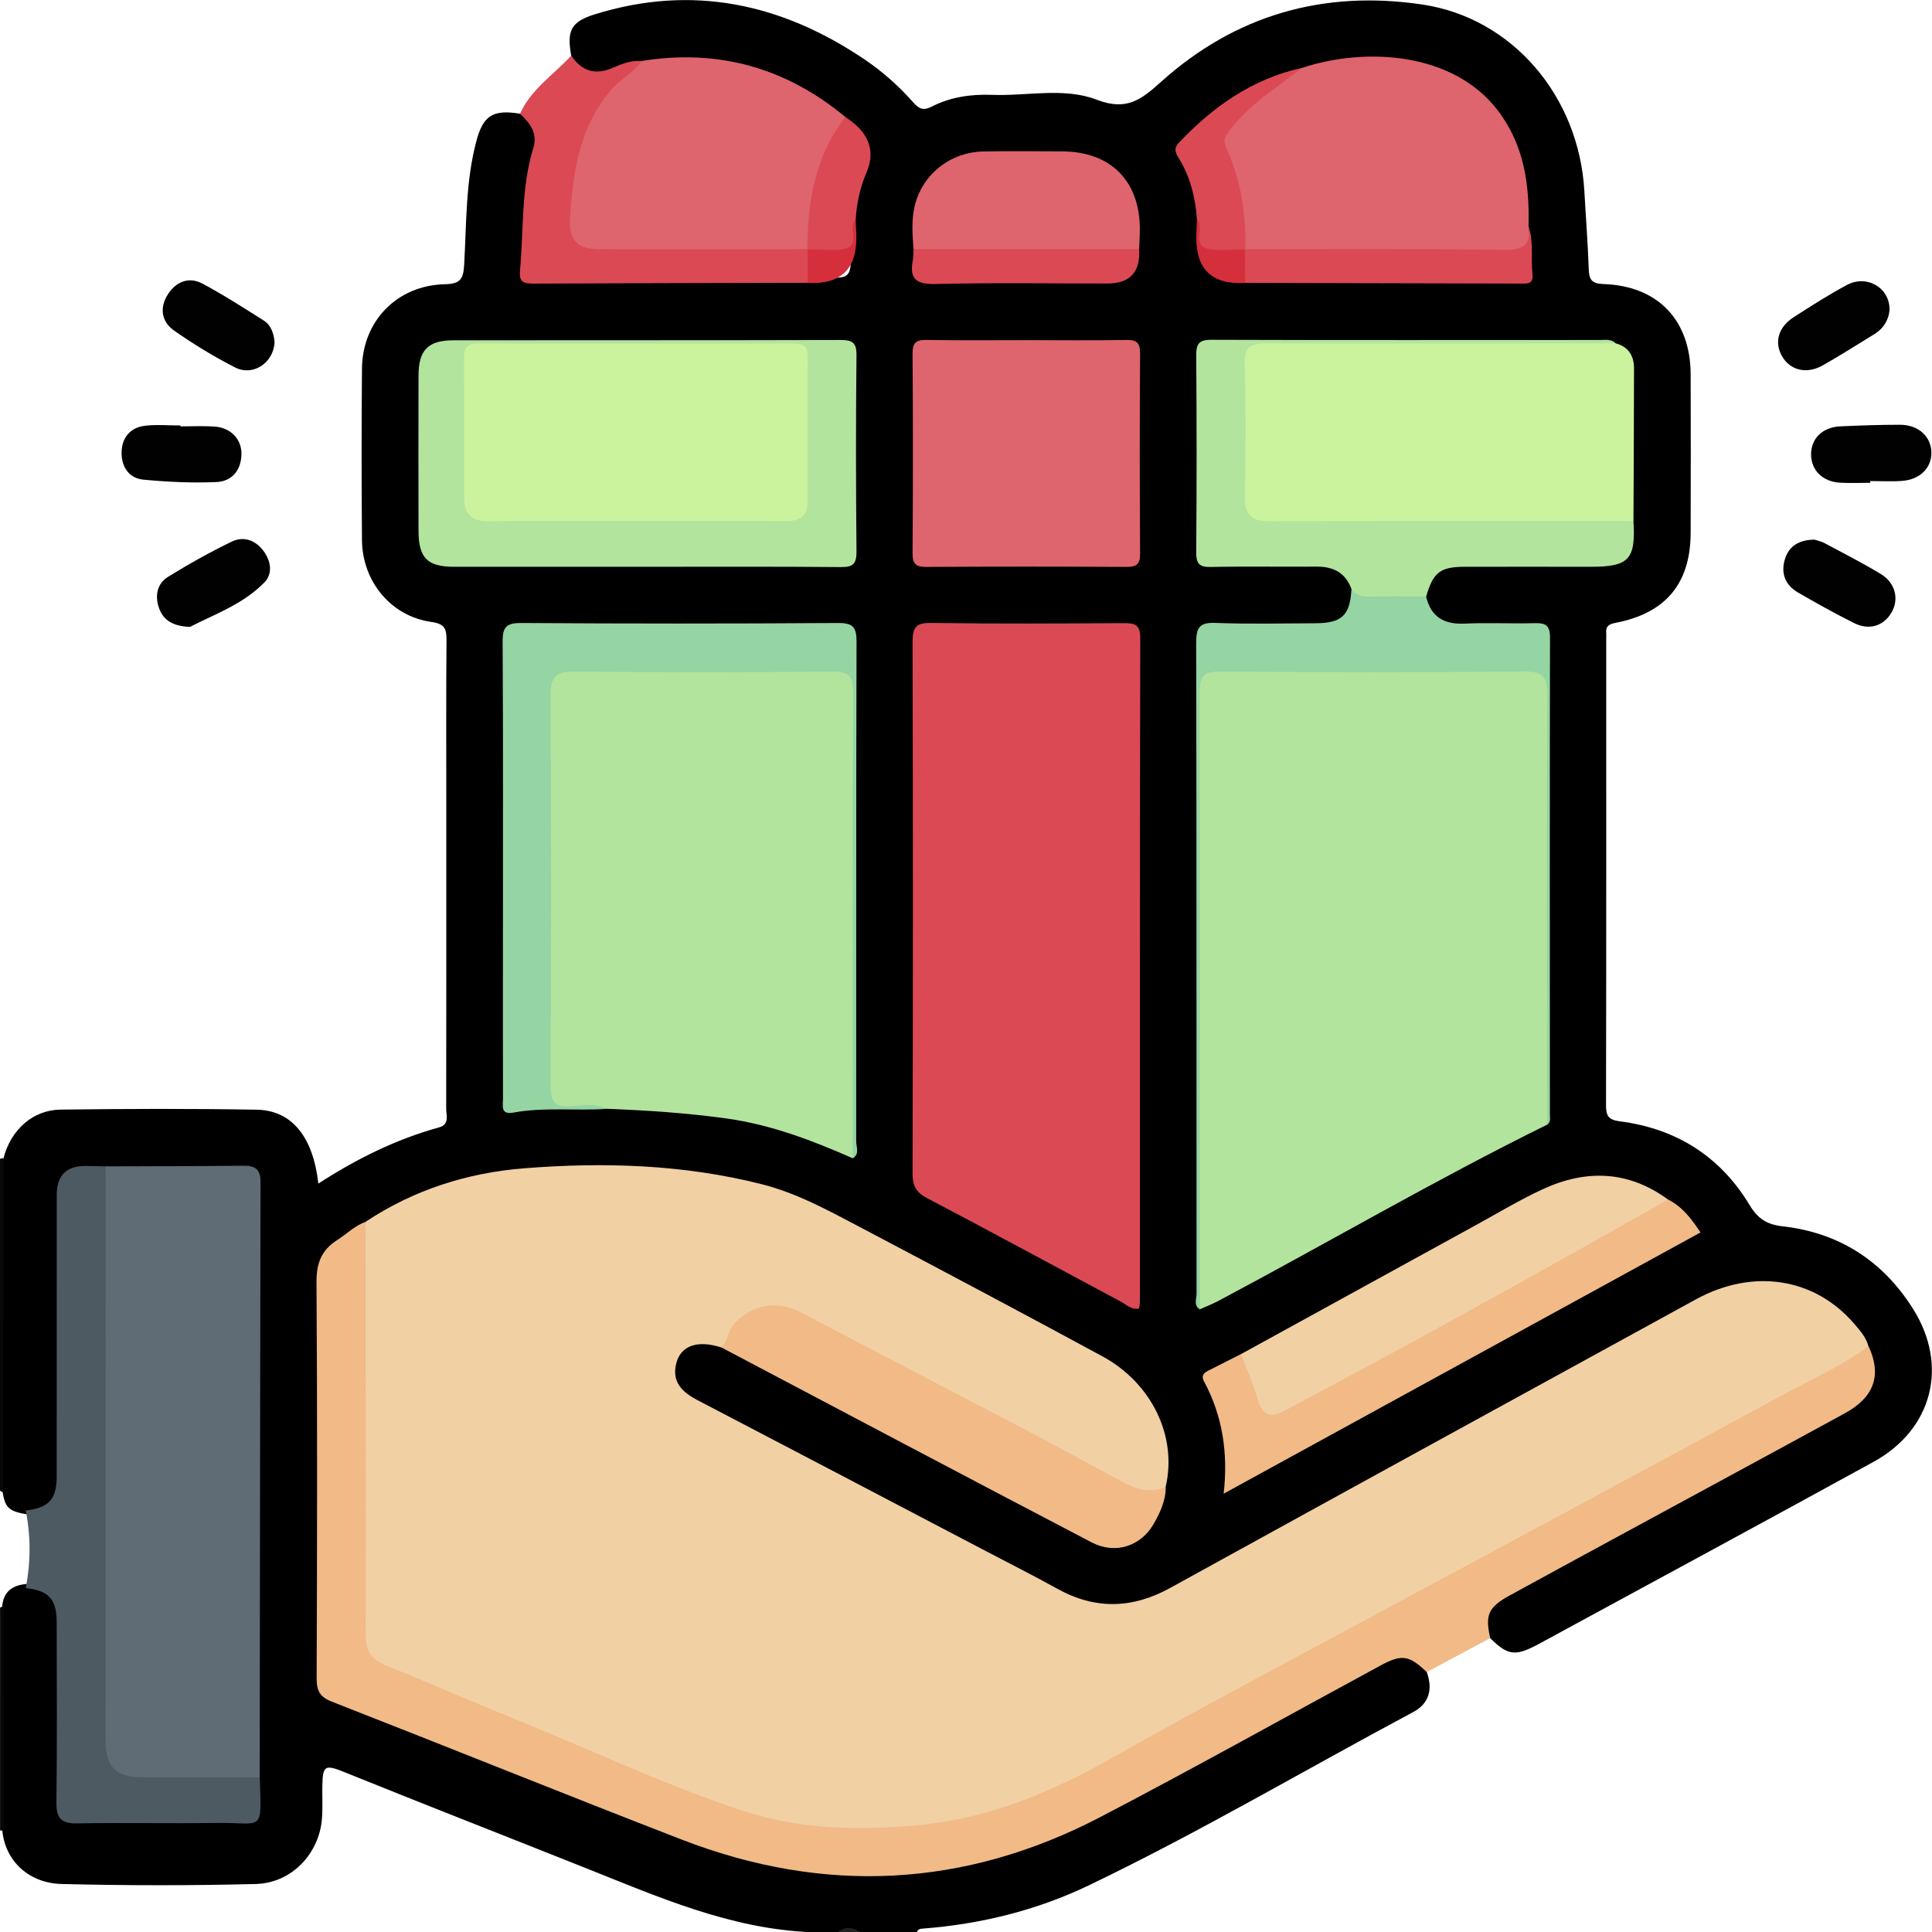 <?xml version="1.0" encoding="UTF-8"?>
<svg id="Layer_1" data-name="Layer 1" xmlns="http://www.w3.org/2000/svg" viewBox="0 0 383.11 383.15">
  <defs>
    <style>
      .cls-1 {
        fill: #b2e49e;
      }

      .cls-2 {
        fill: #94d5a3;
      }

      .cls-3 {
        fill: #f1ba87;
      }

      .cls-4 {
        fill: #5f6c75;
      }

      .cls-5 {
        fill: #4e5a61;
      }

      .cls-6 {
        fill: #db4955;
      }

      .cls-7 {
        fill: #080808;
      }

      .cls-8 {
        fill: #cbf39e;
      }

      .cls-9 {
        fill: #202020;
      }

      .cls-10 {
        fill: #de646e;
      }

      .cls-11 {
        fill: #f1d0a4;
      }

      .cls-12 {
        fill: #d62f3c;
      }

      .cls-13 {
        fill: #010101;
      }
    </style>
  </defs>
  <path d="M.7,229.65c1.44-5.59,5.79-9.55,11.32-9.62,12.96-.16,25.93-.21,38.89,.02,6.97,.12,11.18,5.4,12.22,14.65,7.52-4.87,15.38-8.78,23.93-11.14,2.12-.58,1.42-2.37,1.42-3.74,.03-19.7,.02-39.4,.02-59.09,0-11.22-.05-22.44,.04-33.66,.02-2.29-.23-3.35-3.01-3.74-7.97-1.12-13.67-8-13.75-16.2-.1-11.34-.1-22.69,0-34.03,.08-9.43,6.96-16.54,16.48-16.74,3.04-.06,3.62-1.06,3.78-3.8,.47-8.19,.28-16.48,2.4-24.5,1.38-5.23,3.33-6.37,8.71-5.51,3.58,1.79,4.61,3.74,3.47,7.83-1.83,6.55-1.54,13.3-2.13,19.96-.38,4.23,.27,4.66,4.61,4.68,16.9,.08,33.8-.09,50.69,.08,9.82-.28,8.89,1.79,9.02-8.99,0-.61,0-1.22,0-1.83-.18-4.06,.8-7.9,2.75-11.38,1.31-2.34,1.31-3.98-.91-5.66-1.37-1.03-2.46-2.42-3.78-3.54-11.64-9.12-24.68-13.06-39.43-10.73-2.38,.24-4.57,1.14-6.84,1.8-3.56,1.04-5.77-.14-7.33-3.7-.88-4.95-.11-6.73,4.62-8.21,19.32-6.03,37.09-2.2,53.57,8.94,3.52,2.38,6.7,5.19,9.52,8.38,1.09,1.23,1.92,1.91,3.74,.98,3.71-1.91,7.79-2.51,11.96-2.35,6.96,.27,14.29-1.54,20.79,.96,5.9,2.27,8.76,.06,12.77-3.55,14.76-13.26,32.26-18.26,51.89-15.31,17.74,2.67,31.01,18.15,32.05,37.08,.28,5.1,.69,10.2,.86,15.31,.07,2.12,.54,2.95,2.95,3.03,10.77,.36,17.23,7.16,17.26,17.9,.04,10.47,.03,20.95,0,31.43-.03,10.02-4.92,15.94-14.9,17.85-1.44,.28-1.96,.74-1.84,2.09,.03,.37,0,.75,0,1.12,0,30.8,.02,61.6-.04,92.4,0,2.11,.41,2.94,2.76,3.24,11.15,1.43,19.91,6.95,25.71,16.6,1.67,2.77,3.47,3.87,6.59,4.22,11.2,1.27,19.87,6.88,25.85,16.41,7.06,11.25,3.82,23.87-7.85,30.28-20.38,11.2-40.84,22.24-61.27,33.34-1.86,1.01-3.7,2.04-5.57,3.02-4.27,2.24-5.77,2-9.2-1.4-2.17-3.24-1.77-5.68,1.67-8.15,4.26-3.06,9.1-5.12,13.69-7.62,18.02-9.83,36.06-19.62,54.1-29.4,5.45-2.96,6.95-7.01,4.74-12.35-6.15-11.22-19.36-15.7-30.78-9.81-14.82,7.65-29.33,15.9-43.95,23.93-16.91,9.3-33.85,18.54-50.77,27.81-3.93,2.15-7.91,4.22-11.79,6.47-7.7,4.47-15.37,4.36-23.12,.25-19.36-10.26-38.79-20.4-58.21-30.54-4.53-2.36-8.96-4.89-13.51-7.21-3.95-2.01-5.46-5.72-3.95-8.9,1.69-3.56,5.01-4.55,9.55-2.85,11.1,5.91,22.27,11.71,33.42,17.53,12.26,6.4,24.63,12.6,36.71,19.31,10.23,5.68,15.42,.77,17.03-8.85,1.72-9.14-2.61-18.64-11.09-23.9-6.56-4.07-13.44-7.61-20.26-11.2-11.79-6.2-23.49-12.58-35.39-18.59-9.52-4.81-19.63-6.86-30.15-7.86-8.22-.78-16.43-.85-24.62-.56-12.9,.46-25.04,3.9-36.07,10.83-6.97,3.16-9.22,8.32-9.04,16.11,.53,23.53,.19,47.09,.2,70.63,0,5.52,.03,5.62,5.2,7.63,22.99,8.94,45.74,18.48,68.87,27.05,28.46,10.55,56.02,7.81,82.56-6.55,17.75-9.6,35.4-19.37,53.21-28.85,4.48-2.38,7.3-1.59,9.19,2.37,1.2,3.37,.53,6.22-2.72,7.95-21.44,11.44-42.38,23.83-64.3,34.35-10.35,4.96-21.46,7.7-32.96,8.58-.52,.04-.96,.12-1.11,.71h-11.22c-1.5-.61-2.99-.61-4.49,0h-5.24c-16.03-.63-30.41-7.01-44.97-12.81-15.87-6.32-31.78-12.53-47.62-18.93-3.92-1.58-4.3-1.31-4.38,2.78-.04,2.12,.09,4.24-.07,6.36-.52,7.05-6.04,12.85-13.1,13.04-12.84,.33-25.69,.32-38.52,0-6.89-.17-11.64-5.07-11.82-11.42,0-14.25,0-28.49,0-42.73-.08-3.55,1.79-5.21,5.21-5.36,4.88,.81,6.69,2.88,6.75,8.16,.11,10.6,.02,21.19,.04,31.79,.01,6.11,.16,6.26,6.3,6.26,8.6,.01,17.2,.02,25.81,0,5.78-.01,5.87-.12,5.97-5.8,.01-.75,.09-1.49,.07-2.24-.24-14.45-.08-28.91-.1-43.36-.03-23.43,0-46.85-.02-70.28,0-5.93-.21-6.09-6.05-6.14-7.72-.06-15.45,.14-23.17-.1-8.74,.39-8.83-1.73-8.81,9,.03,16.78,.05,33.56-.02,50.34-.02,5.68-1.67,7.7-6.64,8.63-4.19-.63-4.87-1.32-5.34-5.37,0-20.43,0-40.85,.01-61.27,0-1.35-.31-2.74,.3-4.05Z"/>
  <path class="cls-7" d="M.62,295.97c-.21-.12-.42-.24-.62-.36,0-21.95,0-43.9,0-65.84,.23-.04,.47-.08,.7-.12-.03,22.11-.05,44.21-.08,66.32Z"/>
  <path class="cls-7" d="M0,318.8c.21-.11,.42-.23,.63-.34,.03,14.87,.05,29.73,.08,44.6-.23-.04-.47-.08-.7-.11,0-14.72,0-29.43,0-44.15Z"/>
  <path class="cls-9" d="M166.11,383.15c1.5-1.18,2.99-1.08,4.49,0h-4.49Z"/>
  <path class="cls-3" d="M282.91,331.56c-3.52-3.36-4.94-3.58-9.24-1.25-18.48,10.01-36.83,20.28-55.46,30-26.91,14.03-54.72,15.42-83.01,4.48-23.18-8.97-46.23-18.3-69.38-27.35-2.38-.93-3.04-2.15-3.03-4.64,.1-26.17,.15-52.34-.03-78.51-.03-3.79,.98-6.41,4.1-8.39,1.88-1.19,3.47-2.84,5.62-3.61,1.67,1.63,1.08,3.75,1.08,5.66,.04,24.56,.13,49.12-.06,73.67-.03,4.53,1.4,7.08,5.67,8.77,21.44,8.48,42.3,18.43,64.05,26.09,25.83,9.1,50.78,5.73,74.58-7.52,16.77-9.33,33.74-18.29,50.61-27.44,19.94-10.81,39.92-21.53,59.82-32.4,12.8-6.99,25.66-13.85,38.46-20.83,1.19-.65,2.4-1.36,3.84-1.34,2.65,5.67,1.17,10.09-4.7,13.3-15.05,8.22-30.14,16.36-45.21,24.55-7.1,3.85-14.2,7.71-21.28,11.59-4.21,2.31-4.89,3.86-3.83,8.44-4.2,2.25-8.4,4.49-12.6,6.74Z"/>
  <path class="cls-6" d="M113.29,11.05c2.08,3.08,4.77,3.91,8.24,2.39,1.79-.78,3.64-1.5,5.67-1.35,.27,1.67-1.01,2.42-2,3.32-6.45,5.92-10.02,13.21-10.43,22-.06,1.25-.26,2.47-.43,3.71-.74,5.45,.66,7.17,6.08,7.22,7.84,.08,15.69-.07,23.53,.05,5.21,.08,10.45-.54,15.64,.43,.41,.19,.74,.48,.98,.86,.73,2.2,1.03,4.36-.47,6.4-18.16,.04-36.31,.07-54.47,.16-1.88,0-2.71-.42-2.52-2.5,.75-8.15,.2-16.44,2.64-24.39,.93-3.05-.72-4.94-2.62-6.82,2.19-4.88,6.69-7.72,10.13-11.49Z"/>
  <path class="cls-13" d="M54.44,67.84c-.15,4.06-4.23,6.83-7.76,5.05-4.2-2.12-8.25-4.61-12.11-7.3-2.57-1.78-3-4.58-1.25-7.27,1.61-2.48,4.13-3.5,6.8-2.09,4.16,2.21,8.13,4.78,12.12,7.29,1.59,1,2.06,2.72,2.21,4.33Z"/>
  <path class="cls-13" d="M374.69,61.56c-.23,1.99-1.22,3.61-3.06,4.73-3.4,2.06-6.74,4.23-10.2,6.17-3.24,1.82-6.51,.96-8.1-1.9-1.52-2.74-.69-5.7,2.36-7.67,3.45-2.22,6.91-4.43,10.52-6.37,4.03-2.17,8.62,.6,8.48,5.04Z"/>
  <path class="cls-13" d="M359.8,107.01c.45,.15,1.32,.32,2.06,.72,3.72,1.98,7.47,3.91,11.08,6.08,2.93,1.76,3.7,5.04,2.11,7.7-1.58,2.65-4.41,3.54-7.42,2.03-3.77-1.89-7.46-3.94-11.1-6.05-2.59-1.5-3.46-3.92-2.55-6.72,.81-2.5,2.75-3.72,5.81-3.76Z"/>
  <path class="cls-13" d="M35.79,84.55c2.24,0,4.48-.11,6.71,.03,3.23,.2,5.44,2.5,5.38,5.5-.07,3.22-1.92,5.38-4.96,5.51-4.83,.21-9.7-.02-14.51-.48-2.82-.27-4.31-2.53-4.3-5.27,0-2.92,1.6-5.04,4.62-5.41,2.32-.28,4.71-.06,7.06-.06,0,.06,0,.12,0,.18Z"/>
  <path class="cls-13" d="M370.87,95.74c-1.99,0-3.98,.09-5.97-.02-3.47-.19-5.75-2.46-5.77-5.59-.02-3.13,2.24-5.41,5.72-5.58,3.97-.19,7.95-.32,11.93-.32,3.67,0,6.19,2.37,6.21,5.55,.02,3.02-2.25,5.3-5.79,5.58-2.1,.16-4.22,.03-6.33,.03v.34Z"/>
  <path class="cls-13" d="M37.66,124.31c-3.35-.12-5.22-1.32-6.07-3.58-.9-2.39-.56-4.92,1.71-6.33,4.1-2.54,8.34-4.91,12.68-7.01,2.34-1.13,4.7-.26,6.28,1.87,1.46,1.97,1.87,4.48,.19,6.21-4.3,4.43-10.12,6.41-14.79,8.85Z"/>
  <path class="cls-11" d="M370.52,266.95c-5.62,4.16-12.03,6.93-18.12,10.25-25.98,14.18-52.09,28.12-78.14,42.17-17.84,9.63-35.79,19.04-53.42,29.05-11.94,6.78-24.37,12.04-38,13.42-11.99,1.21-24.11,1.04-35.78-2.84-15.94-5.29-31.09-12.57-46.65-18.81-7.95-3.19-15.77-6.73-23.74-9.87-3.02-1.19-4.16-2.95-4.15-6.15,.05-27.29,0-54.59-.04-81.88,9.53-6.35,20.21-9.73,31.45-10.62,15.81-1.25,31.62-.78,47.14,3.16,6.82,1.73,12.95,5.07,19.1,8.31,16.17,8.53,32.32,17.08,48.39,25.79,9.92,5.37,14.93,16.01,12.58,25.93-2.84,2.92-5.84,1.42-8.53-.03-4.05-2.19-8.2-4.17-12.25-6.35-16.75-9-33.66-17.69-50.54-26.44-7.2-3.74-10.59-2.95-14.94,3.75-.46,.7-.78,1.63-1.93,1.38-4.64-1.48-7.96-.35-8.85,3.19-.93,3.71,1.21,5.72,4.26,7.31,19.06,9.93,38.09,19.93,57.13,29.9,4.73,2.48,9.51,4.89,14.18,7.48,7.52,4.16,14.85,3.97,22.36-.16,34.73-19.13,69.49-38.19,104.26-57.23,11.39-6.23,23.6-4.29,31.46,4.91,1.12,1.31,2.3,2.63,2.75,4.37Z"/>
  <path class="cls-1" d="M306.79,223.02c-22.13,10.91-43.42,23.38-65.2,34.95-1.19,.63-2.45,1.12-3.68,1.67-.61-1.18-.32-2.45-.32-3.67-.02-39.61-.01-79.22-.01-118.83,0-4.66,.32-5.08,5.08-5.09,19.8-.06,39.61-.06,59.41,0,4.76,.02,5.07,.41,5.07,5.09,0,27.4,0,54.81-.01,82.21,0,1.22,.3,2.5-.33,3.67Z"/>
  <path class="cls-6" d="M225.84,259.48c-1.52,.26-2.44-.75-3.48-1.31-12.84-6.86-25.63-13.82-38.52-20.58-2.23-1.17-2.89-2.47-2.88-4.89,.08-35.14,.09-70.28,0-105.41,0-2.87,.64-3.81,3.67-3.76,12.71,.18,25.42,.11,38.13,.04,2.16-.01,3.35,.18,3.35,2.92-.09,43.86-.06,87.72-.07,131.58,0,.47-.12,.93-.18,1.41Z"/>
  <path class="cls-1" d="M169.11,229.69c-8.04-3.55-16.21-6.66-24.99-7.89-7.87-1.1-15.77-1.61-23.7-1.93-2.97-.49-5.97-.25-8.95-.17-2.29,.06-3.15-1.02-3.34-3.05-.12-1.24-.11-2.49-.11-3.74,0-24.19,0-48.37,0-72.56,0-1.12-.03-2.25,.08-3.36,.33-3.47,1.43-4.56,4.91-4.89,.74-.07,1.49-.07,2.24-.07,16.21,0,32.41-.03,48.62,.01,5.41,.02,5.59,.26,5.59,5.71,0,29.3,0,58.6-.02,87.89,0,1.35,.33,2.74-.33,4.05Z"/>
  <path class="cls-4" d="M20.96,231.29c9.09-.03,18.19-.03,27.28-.13,2.3-.03,3.43,.67,3.42,3.18-.08,39.37-.12,78.73-.16,118.1-1.16,1.2-2.69,1.2-4.18,1.21-6.1,.06-12.2,.14-18.3-.02-6.68-.17-9.24-2.73-9.25-9.45-.07-35.98-.04-71.97-.02-107.95,0-1.73-.11-3.52,1.2-4.95Z"/>
  <path class="cls-8" d="M320.38,68.08c2.55,.67,3.64,2.51,3.64,4.96,0,10.09-.07,20.18-.11,30.27-1.42,1.34-3.21,1.21-4.94,1.21-21.91,.03-43.81,.05-65.72,0-6.05-.02-7.48-1.48-7.53-7.54-.07-8.09-.08-16.18,.01-24.27,.05-4.55,.48-4.91,4.87-4.91,22.16,0,44.31,0,66.47,0,1.11,0,2.24-.22,3.31,.28Z"/>
  <path class="cls-10" d="M203.91,67.45c6.47,0,12.95,.08,19.42-.04,2.12-.04,2.76,.61,2.75,2.73-.09,13.2-.09,26.4,0,39.59,.02,2.18-.72,2.7-2.78,2.69-13.2-.08-26.4-.08-39.59,0-2.1,.01-2.76-.58-2.75-2.72,.09-13.2,.09-26.4,0-39.59-.01-2.16,.7-2.74,2.78-2.7,6.72,.11,13.45,.04,20.17,.04Z"/>
  <path class="cls-10" d="M258.13,13.48c12.72-4.22,30.11-3.13,38.92,8.47,5.22,6.87,6.25,14.67,6.06,22.88,.59,4.96,.27,5.7-3.64,5.74-16.56,.16-33.11,.18-49.67,0-.62,0-1.24-.14-1.83-.33-1.9-.71-1.95-2.39-2.04-4.02-.31-5.39-1.18-10.67-3.33-15.65-.96-2.22-.69-4.09,.86-5.87,4.12-4.74,8.79-8.76,14.66-11.22Z"/>
  <path class="cls-10" d="M160.11,49.43c-13.69,0-27.38,.03-41.07,0-4.49,0-6.28-1.7-6.01-6.08,.57-9.22,1.82-18.23,8.26-25.66,1.81-2.1,4.4-3.25,5.91-5.59,15.17-2.47,28.63,1.31,40.44,11.1,.35,1.07-.13,1.96-.68,2.77-4.03,5.94-5.14,12.73-5.79,19.66-.13,1.33,.1,2.76-1.05,3.8Z"/>
  <path class="cls-5" d="M20.96,231.29c0,37.89-.02,75.78-.01,113.67,0,5.46,1.91,7.45,7.38,7.49,7.73,.06,15.45,0,23.18,0,.37,11.26,.75,8.89-8.57,9.03-9.22,.14-18.44-.07-27.65,.09-3.1,.05-4.14-.97-4.1-4.08,.14-11.96,.07-23.92,.05-35.88-.01-4.51-1.62-6.21-6.13-6.69,.99-5.14,1.01-10.27-.01-15.4,4.52-.5,6.13-2.18,6.14-6.66,.02-18.63,0-37.26,.01-55.89q0-5.76,5.63-5.76c1.36,0,2.73,.06,4.09,.09Z"/>
  <path class="cls-2" d="M169.11,229.69c0-30.78-.06-61.57,.06-92.35,.01-3.3-.87-4.21-4.17-4.17-17.07,.17-34.15,.17-51.22,0-3.71-.04-4.62,1.26-4.6,4.77,.12,25.8,.11,51.6,0,77.39-.01,3.04,.74,4.23,3.93,4.04,2.41-.14,4.96-.68,7.32,.51-6.21,.43-12.46-.39-18.65,.75-2.61,.48-2.03-1.47-2.04-2.83-.03-10.1-.01-20.19-.01-30.29,0-20.07,.06-40.13-.06-60.2-.02-2.87,.63-3.79,3.67-3.77,20.94,.14,41.88,.14,62.81,0,2.96-.02,3.71,.77,3.7,3.71-.1,33.03-.04,66.05-.07,99.08,0,1.11,.73,2.48-.66,3.36Z"/>
  <path class="cls-1" d="M127.84,112.39c-12.59,0-25.18,.01-37.78,0-5.35,0-7.06-1.75-7.07-7.2-.02-10.22-.02-20.45,0-30.67,.01-5.11,1.87-7.04,6.96-7.04,25.56-.03,51.12,.01,76.67-.06,2.3,0,3.25,.4,3.22,3.01-.14,12.96-.12,25.93,0,38.9,.02,2.44-.63,3.15-3.1,3.12-12.96-.12-25.93-.06-38.9-.06Z"/>
  <path class="cls-1" d="M320.38,68.08c-23.05,.02-46.1,.12-69.15,0-3.37-.02-4.51,.8-4.41,4.32,.26,8.71,.18,17.44,.04,26.16-.06,3.59,1.41,4.81,4.91,4.8,24.05-.09,48.09-.05,72.14-.05,.47,7.61-.89,9.08-8.41,9.08-8.35,0-16.7-.02-25.05,0-4.88,.02-6.25,1.11-7.64,5.88-4.26,2.06-8.69,1.14-13.08,.72-1.16-.11-1.41-1.25-1.74-2.18-1.18-3.27-3.62-4.48-6.98-4.45-6.97,.06-13.95-.08-20.92,.07-2.36,.05-2.89-.72-2.88-2.97,.1-12.95,.1-25.91,0-38.86-.02-2.3,.4-3.23,3.01-3.22,25.66,.09,51.31,.04,76.97,.04,1.09,0,2.26-.26,3.19,.64Z"/>
  <path class="cls-3" d="M142.97,267.17c1.43-1.03,1.25-2.91,2.27-4.2,3.25-4.13,8.61-5.3,13.34-2.83,15.43,8.07,30.89,16.11,46.31,24.2,5.94,3.12,11.82,6.37,17.73,9.55,2.72,1.47,5.51,2.29,8.54,.96,.01,2.71-1.11,5.1-2.4,7.35-2.54,4.42-7.61,6.09-12.27,3.66-24.54-12.82-49.01-25.78-73.51-38.7Z"/>
  <path class="cls-11" d="M246.08,268.52c15.66-8.6,31.31-17.21,46.97-25.8,4.25-2.33,8.41-4.84,12.8-6.87,8.62-4,17.04-3.77,24.94,2.03,.22,1.89-1.44,2.12-2.53,2.72-22.68,12.64-45.56,24.91-68.26,37.51-1.85,1.02-3.72,2.01-5.69,2.78-2.48,.97-4.6,.48-5.35-2.24-.93-3.39-3.67-6.27-2.87-10.14Z"/>
  <path class="cls-3" d="M246.08,268.52c1.14,3.01,2.49,5.96,3.35,9.04,.97,3.47,2.75,3.59,5.51,2.09,7.41-4.03,14.88-7.93,22.29-11.97,9.47-5.16,18.91-10.37,28.33-15.62,8.43-4.69,16.82-9.46,25.23-14.19,2.89,1.45,4.7,3.94,6.42,6.52-31.42,17.21-62.76,34.38-94.56,51.8,.91-8.1-.23-15.42-3.88-22.24-.7-1.3,.08-1.77,1.02-2.25,2.1-1.06,4.19-2.13,6.29-3.19Z"/>
  <path class="cls-2" d="M267.98,116.81c.86,1.2,2.01,1.53,3.47,1.5,3.78-.1,7.57-.03,11.35-.03,.95,4.09,3.57,5.58,7.67,5.38,4.6-.22,9.22,.04,13.83-.09,2.15-.06,3.07,.4,3.06,2.84-.06,31.53-.03,63.06-.02,94.59,0,.71,.23,1.52-.56,2.02-.02-28.43-.1-56.86,.04-85.29,.02-3.58-.91-4.6-4.53-4.57-20.07,.18-40.15,.16-60.22,.01-3.27-.02-4.21,.8-4.2,4.15,.11,40.77,.06,81.55,.05,122.32-1.29-.79-.64-2.06-.65-3.08-.03-43.02,.02-86.04-.07-129.06,0-3,.6-4.11,3.82-3.98,6.6,.26,13.21,.09,19.82,.07,5.26-.02,6.87-1.56,7.15-6.79Z"/>
  <path class="cls-10" d="M181.15,49.43c-.21-2.86-.44-5.75,.22-8.55,1.48-6.26,7.02-10.7,13.55-10.84,5.23-.11,10.47-.04,15.7-.02,9.57,.03,15.35,5.77,15.41,15.32,0,1.37-.09,2.73-.14,4.1-1.41,1.33-3.2,1.2-4.91,1.2-11.64,.03-23.28,.03-34.91,0-1.72,0-3.51,.13-4.91-1.2Z"/>
  <path class="cls-6" d="M246.93,49.43c17.15,0,34.3-.12,51.44,.12,3.82,.05,5.23-1.06,4.74-4.72,1.03,3.15,.44,6.42,.78,9.62,.21,2-1.22,1.78-2.45,1.78-18.18-.04-36.36-.08-54.53-.13-1.44-1.98-1.21-4.07-.44-6.2,.15-.16,.31-.31,.46-.47Z"/>
  <path class="cls-6" d="M181.15,49.43c14.91,0,29.83,0,44.74,0q.41,6.79-6.29,6.79c-11.34,0-22.69-.18-34.02,.1-3.78,.09-5.28-.89-4.58-4.66,.13-.73,.11-1.49,.15-2.23Z"/>
  <path class="cls-6" d="M258.13,13.48c-5,3.94-10.52,7.27-14.42,12.51-.83,1.11-1.2,1.89-.57,3.27,2.9,6.4,3.98,13.17,3.79,20.16,0,0-.06,.06-.06,.06-1.95,1.52-4.21,1.04-6.4,.98-2.1-.06-3.11-1.07-2.93-3.29,.1-1.21,.2-2.46-.18-3.66-.32-4.38-1.36-8.56-3.71-12.32-.66-1.05-.87-1.85,.13-2.9,6.78-7.15,14.55-12.65,24.35-14.82Z"/>
  <path class="cls-6" d="M160.11,49.43c0-9.46,1.53-18.49,7.53-26.23,.68,.51,1.41,.98,2.04,1.55q4.48,4.05,2.14,9.48c-1.29,2.97-1.93,6.08-2.14,9.3-.07,.24-.13,.47-.19,.71-.48,1.92,1.2,4.64-1.19,5.7-2.56,1.14-5.5,1.23-8.13-.45l-.06-.06Z"/>
  <path class="cls-12" d="M237.36,43.52c1.61,1.63-.95,4.86,1.84,5.72,2.02,.62,4.36,.18,6.56,.22,.37,0,.73,.02,1.1,.04,.01,2.2,.03,4.4,.05,6.61q-9.68,.55-9.68-8.89c0-1.23,.08-2.46,.13-3.69Z"/>
  <path class="cls-12" d="M160.17,49.49c.37-.01,.73-.03,1.1-.04,2.2-.04,4.54,.4,6.56-.22,2.79-.85,.23-4.09,1.85-5.71,.04,1.23,.13,2.46,.13,3.69q0,9.43-9.68,8.89c.02-2.2,.03-4.4,.05-6.61Z"/>
  <path class="cls-8" d="M126.26,103.31c-9.72,0-19.43-.12-29.14,.06-3.55,.07-5.08-1.32-5.08-4.73,0-9.22,.04-18.43-.03-27.65-.02-2.05,.62-2.88,2.77-2.87,20.92,.05,41.85,.05,62.77,0,1.96,0,2.61,.75,2.6,2.65-.06,9.59-.03,19.18-.02,28.77,0,2.96-1.69,3.8-4.35,3.78-9.84-.05-19.68-.02-29.52-.02Z"/>
</svg>